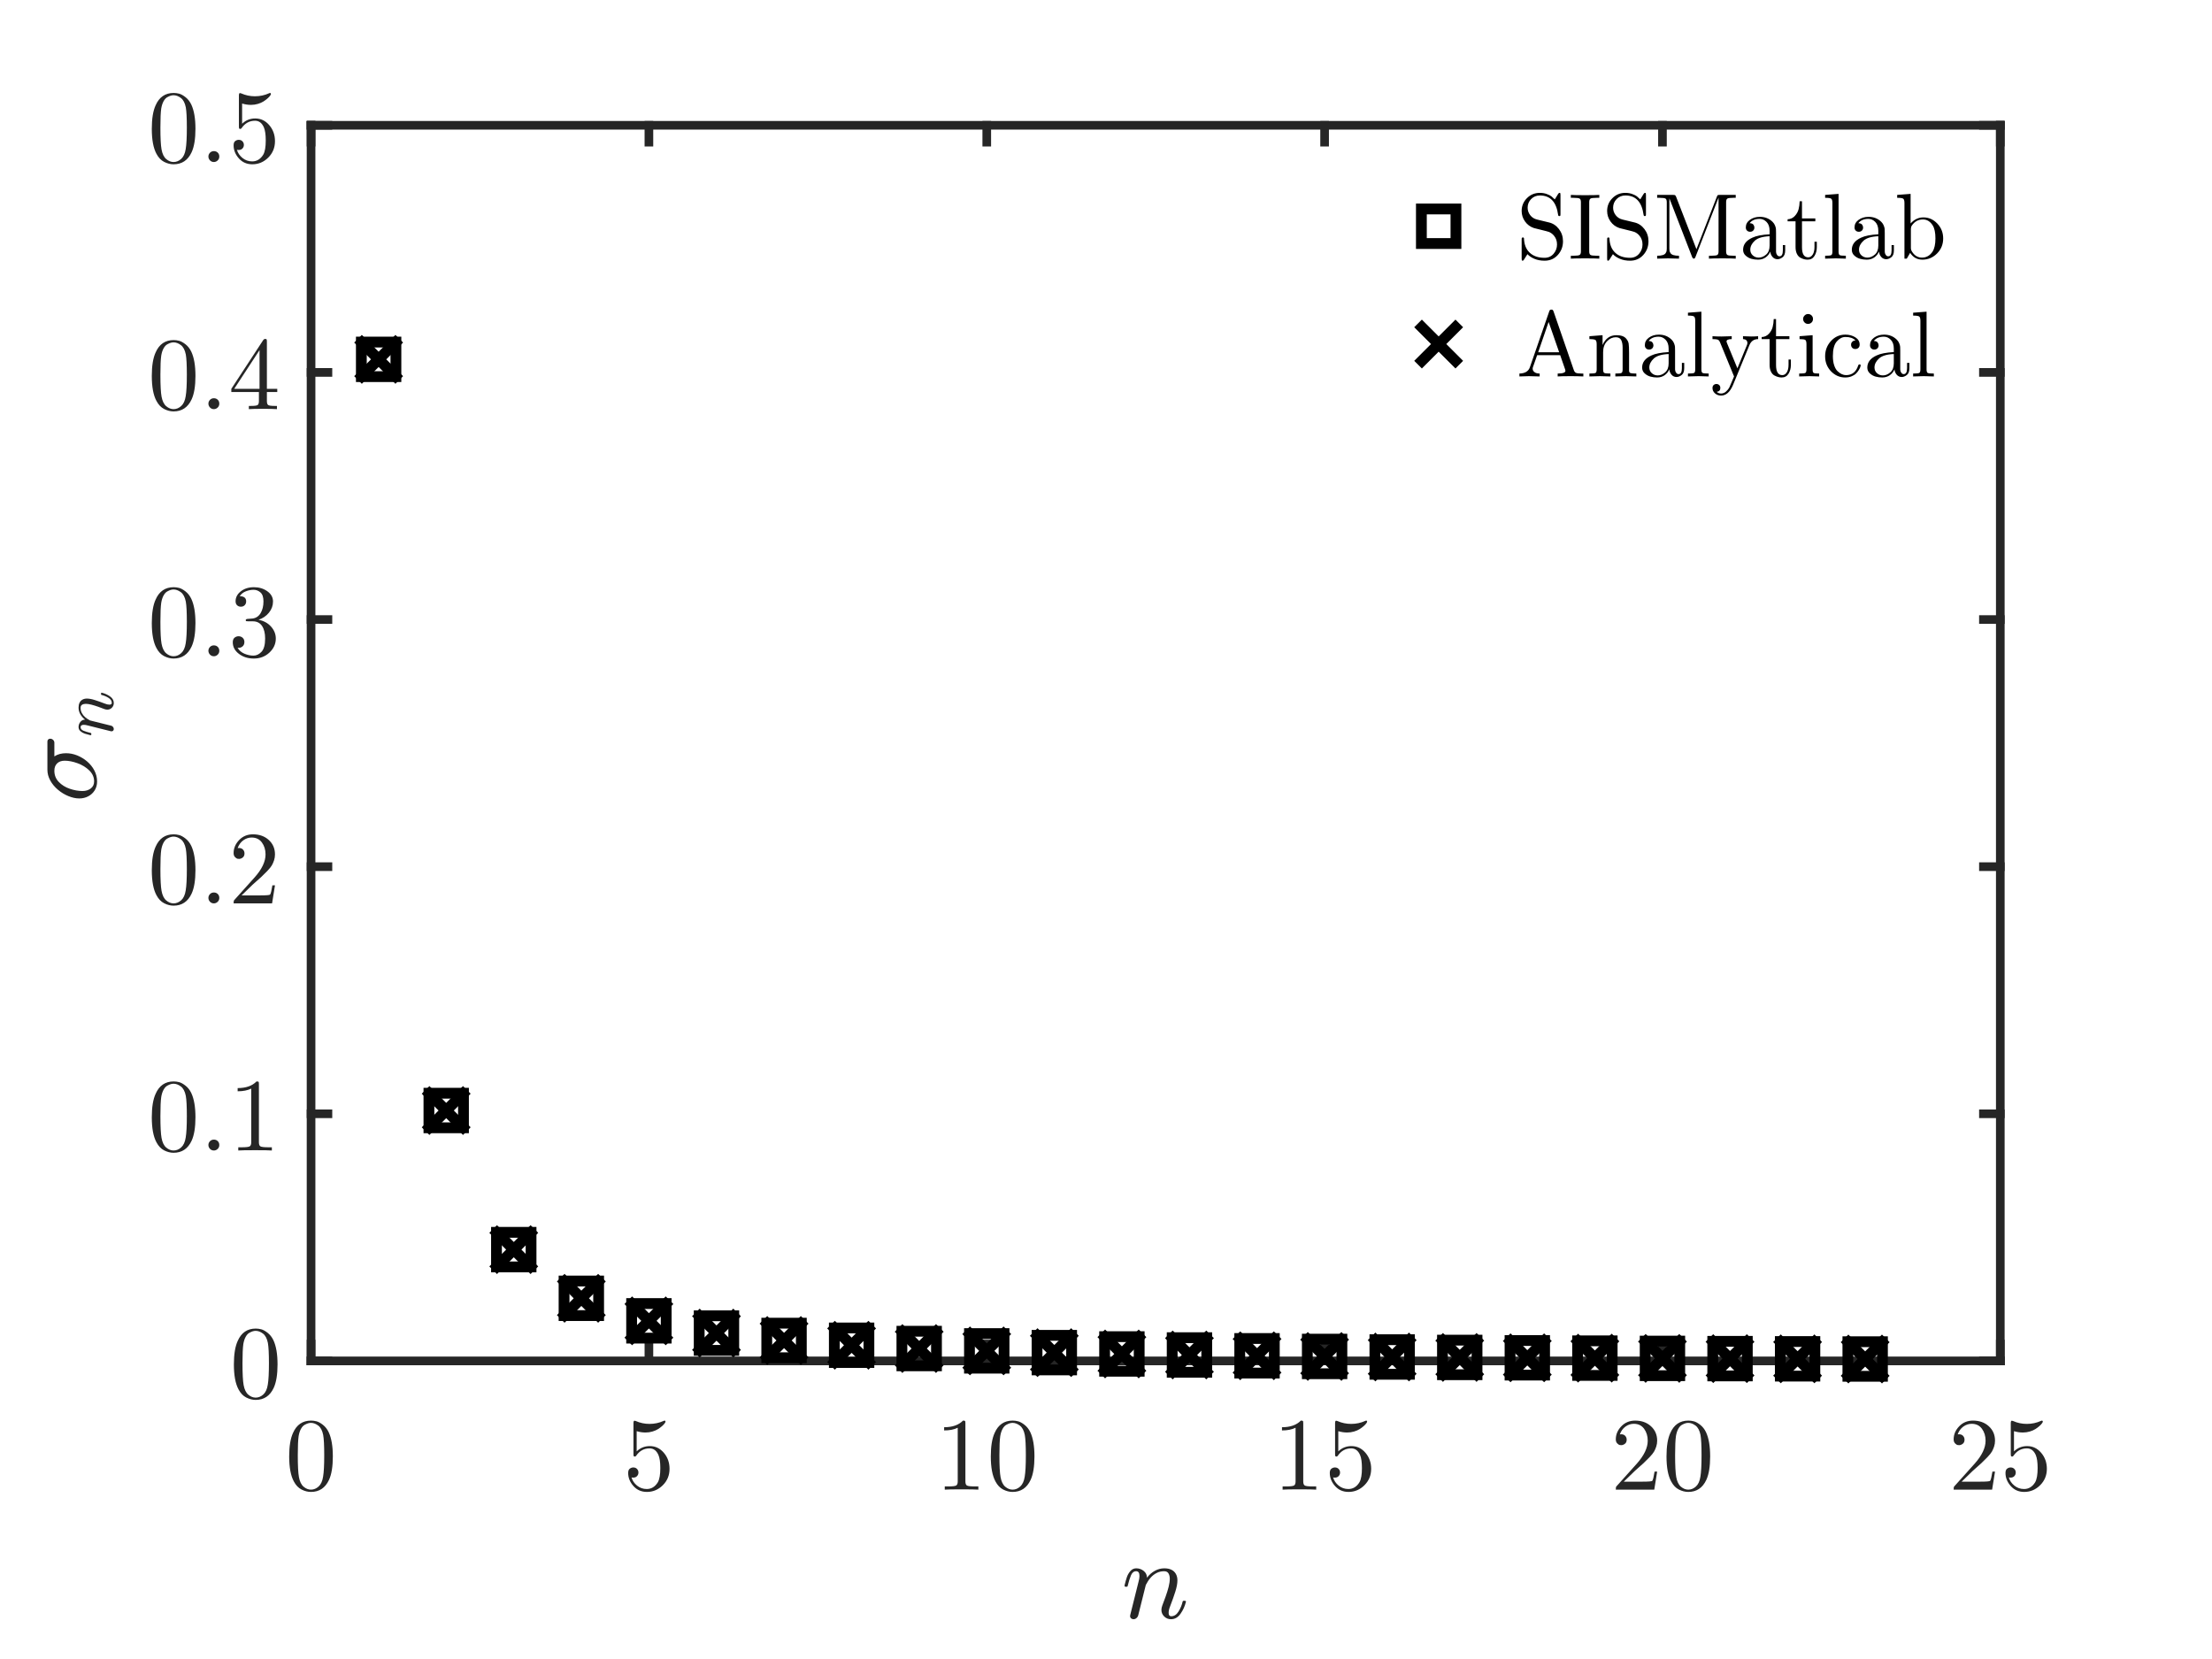 <?xml version="1.0"?>
<!DOCTYPE svg PUBLIC '-//W3C//DTD SVG 1.0//EN'
          'http://www.w3.org/TR/2001/REC-SVG-20010904/DTD/svg10.dtd'>
<svg xmlns:xlink="http://www.w3.org/1999/xlink" style="fill-opacity:1; color-rendering:auto; color-interpolation:auto; text-rendering:auto; stroke:black; stroke-linecap:square; stroke-miterlimit:10; shape-rendering:auto; stroke-opacity:1; fill:black; stroke-dasharray:none; font-weight:normal; stroke-width:1; font-family:'Dialog'; font-style:normal; stroke-linejoin:miter; font-size:12px; stroke-dashoffset:0; image-rendering:auto;" width="512" height="384" xmlns="http://www.w3.org/2000/svg"
><rect width="100%" height="100%" fill="#808080" stroke="none"/><!--Generated by the Batik Graphics2D SVG Generator--><defs id="genericDefs"
  /><g
  ><defs id="defs1"
    ><clipPath clipPathUnits="userSpaceOnUse" id="clipPath1"
      ><path d="M0 0 L512 0 L512 384 L0 384 L0 0 Z"
      /></clipPath
    ></defs
    ><g style="fill:white; stroke:white;"
    ><rect x="0" y="0" width="512" style="clip-path:url(#clipPath1); stroke:none;" height="384"
    /></g
    ><g style="fill:white; text-rendering:optimizeSpeed; color-rendering:optimizeSpeed; image-rendering:optimizeSpeed; shape-rendering:crispEdges; stroke:white; color-interpolation:sRGB;"
    ><rect x="0" width="512" height="384" y="0" style="stroke:none;"
      /><path style="stroke:none;" d="M72 315 L463 315 L463 29 L72 29 Z"
    /></g
    ><g style="fill:rgb(38,38,38); text-rendering:geometricPrecision; image-rendering:optimizeQuality; color-rendering:optimizeQuality; stroke-linejoin:round; stroke:rgb(38,38,38); color-interpolation:linearRGB; stroke-width:2;"
    ><line y2="315" style="fill:none;" x1="72" x2="463" y1="315"
      /><line y2="29" style="fill:none;" x1="72" x2="463" y1="29"
      /><line y2="311.095" style="fill:none;" x1="72" x2="72" y1="315"
      /><line y2="311.095" style="fill:none;" x1="150.2" x2="150.2" y1="315"
      /><line y2="311.095" style="fill:none;" x1="228.4" x2="228.4" y1="315"
      /><line y2="311.095" style="fill:none;" x1="306.6" x2="306.6" y1="315"
      /><line y2="311.095" style="fill:none;" x1="384.8" x2="384.8" y1="315"
      /><line y2="311.095" style="fill:none;" x1="463" x2="463" y1="315"
      /><line y2="32.905" style="fill:none;" x1="72" x2="72" y1="29"
      /><line y2="32.905" style="fill:none;" x1="150.2" x2="150.2" y1="29"
      /><line y2="32.905" style="fill:none;" x1="228.4" x2="228.4" y1="29"
      /><line y2="32.905" style="fill:none;" x1="306.6" x2="306.6" y1="29"
      /><line y2="32.905" style="fill:none;" x1="384.8" x2="384.8" y1="29"
      /><line y2="32.905" style="fill:none;" x1="463" x2="463" y1="29"
    /></g
    ><g transform="translate(72,321.8)" style="font-size:24px; fill:rgb(38,38,38); text-rendering:geometricPrecision; image-rendering:optimizeQuality; color-rendering:optimizeQuality; font-family:'CMU Serif'; stroke:rgb(38,38,38); color-interpolation:linearRGB;"
    ><path style="stroke:none;" d="M-5.064 15.32 Q-5.064 11.792 -4.176 9.872 Q-2.928 7.016 0 7.016 Q0.624 7.016 1.272 7.184 Q1.92 7.352 2.748 8 Q3.576 8.648 4.08 9.704 Q5.04 11.744 5.04 15.32 Q5.04 18.824 4.152 20.744 Q2.856 23.528 -0.024 23.528 Q-1.104 23.528 -2.196 22.976 Q-3.288 22.424 -3.984 21.104 Q-5.064 19.112 -5.064 15.32 ZM-3.072 15.032 Q-3.072 18.656 -2.808 20.096 Q-2.52 21.656 -1.716 22.328 Q-0.912 23 -0.024 23 Q0.936 23 1.74 22.28 Q2.544 21.56 2.784 20 Q3.048 18.464 3.048 15.032 Q3.048 11.696 2.808 10.352 Q2.496 8.792 1.656 8.168 Q0.816 7.544 -0.024 7.544 Q-0.336 7.544 -0.672 7.64 Q-1.008 7.736 -1.488 8 Q-1.968 8.264 -2.34 8.936 Q-2.712 9.608 -2.88 10.616 Q-3.072 11.912 -3.072 15.032 Z"
    /></g
    ><g transform="translate(150.2,321.8)" style="font-size:24px; fill:rgb(38,38,38); text-rendering:geometricPrecision; image-rendering:optimizeQuality; color-rendering:optimizeQuality; font-family:'CMU Serif'; stroke:rgb(38,38,38); color-interpolation:linearRGB;"
    ><path style="stroke:none;" d="M-4.8 19.136 Q-4.8 18.416 -4.416 18.14 Q-4.032 17.864 -3.624 17.864 Q-3.072 17.864 -2.748 18.212 Q-2.424 18.56 -2.424 19.04 Q-2.424 19.52 -2.748 19.868 Q-3.072 20.216 -3.624 20.216 Q-3.888 20.216 -4.032 20.168 Q-3.72 21.272 -2.748 22.064 Q-1.776 22.856 -0.504 22.856 Q1.104 22.856 2.064 21.296 Q2.64 20.288 2.64 18.008 Q2.64 15.992 2.208 14.984 Q1.536 13.448 0.168 13.448 Q-1.776 13.448 -2.928 15.128 Q-3.072 15.344 -3.24 15.344 Q-3.48 15.344 -3.528 15.212 Q-3.576 15.08 -3.576 14.72 L-3.576 7.616 Q-3.576 7.04 -3.336 7.04 Q-3.24 7.04 -3.048 7.112 Q-1.536 7.784 0.144 7.784 Q1.872 7.784 3.408 7.088 Q3.528 7.016 3.6 7.016 Q3.84 7.016 3.84 7.28 Q3.84 7.376 3.648 7.652 Q3.456 7.928 3.048 8.288 Q2.64 8.648 2.112 8.984 Q1.584 9.32 0.816 9.548 Q0.048 9.776 -0.792 9.776 Q-1.8 9.776 -2.832 9.464 L-2.832 14.144 Q-1.584 12.92 0.216 12.92 Q2.136 12.92 3.456 14.468 Q4.776 16.016 4.776 18.176 Q4.776 20.432 3.216 21.98 Q1.656 23.528 -0.456 23.528 Q-2.376 23.528 -3.588 22.16 Q-4.8 20.792 -4.8 19.136 Z"
    /></g
    ><g transform="translate(228.4,321.8)" style="font-size:24px; fill:rgb(38,38,38); text-rendering:geometricPrecision; image-rendering:optimizeQuality; color-rendering:optimizeQuality; font-family:'CMU Serif'; stroke:rgb(38,38,38); color-interpolation:linearRGB;"
    ><path style="stroke:none;" d="M-9.864 9.296 L-9.864 8.552 Q-6.984 8.552 -5.496 7.016 Q-5.088 7.016 -5.016 7.112 Q-4.944 7.208 -4.944 7.64 L-4.944 21.104 Q-4.944 21.824 -4.596 22.04 Q-4.248 22.256 -2.712 22.256 L-1.944 22.256 L-1.944 23 Q-2.784 22.928 -5.832 22.928 Q-8.88 22.928 -9.72 23 L-9.72 22.256 L-8.952 22.256 Q-7.44 22.256 -7.08 22.04 Q-6.72 21.824 -6.72 21.104 L-6.72 8.672 Q-7.968 9.296 -9.864 9.296 ZM0.936 15.32 Q0.936 11.792 1.824 9.872 Q3.072 7.016 6 7.016 Q6.624 7.016 7.272 7.184 Q7.92 7.352 8.748 8 Q9.576 8.648 10.08 9.704 Q11.04 11.744 11.04 15.32 Q11.04 18.824 10.152 20.744 Q8.856 23.528 5.976 23.528 Q4.896 23.528 3.804 22.976 Q2.712 22.424 2.016 21.104 Q0.936 19.112 0.936 15.32 ZM2.928 15.032 Q2.928 18.656 3.192 20.096 Q3.48 21.656 4.284 22.328 Q5.088 23 5.976 23 Q6.936 23 7.74 22.28 Q8.544 21.56 8.784 20 Q9.048 18.464 9.048 15.032 Q9.048 11.696 8.808 10.352 Q8.496 8.792 7.656 8.168 Q6.816 7.544 5.976 7.544 Q5.664 7.544 5.328 7.64 Q4.992 7.736 4.512 8 Q4.032 8.264 3.66 8.936 Q3.288 9.608 3.12 10.616 Q2.928 11.912 2.928 15.032 Z"
    /></g
    ><g transform="translate(306.6,321.8)" style="font-size:24px; fill:rgb(38,38,38); text-rendering:geometricPrecision; image-rendering:optimizeQuality; color-rendering:optimizeQuality; font-family:'CMU Serif'; stroke:rgb(38,38,38); color-interpolation:linearRGB;"
    ><path style="stroke:none;" d="M-9.864 9.296 L-9.864 8.552 Q-6.984 8.552 -5.496 7.016 Q-5.088 7.016 -5.016 7.112 Q-4.944 7.208 -4.944 7.64 L-4.944 21.104 Q-4.944 21.824 -4.596 22.04 Q-4.248 22.256 -2.712 22.256 L-1.944 22.256 L-1.944 23 Q-2.784 22.928 -5.832 22.928 Q-8.88 22.928 -9.72 23 L-9.72 22.256 L-8.952 22.256 Q-7.44 22.256 -7.08 22.04 Q-6.72 21.824 -6.72 21.104 L-6.72 8.672 Q-7.968 9.296 -9.864 9.296 ZM1.2 19.136 Q1.2 18.416 1.584 18.14 Q1.968 17.864 2.376 17.864 Q2.928 17.864 3.252 18.212 Q3.576 18.56 3.576 19.04 Q3.576 19.52 3.252 19.868 Q2.928 20.216 2.376 20.216 Q2.112 20.216 1.968 20.168 Q2.28 21.272 3.252 22.064 Q4.224 22.856 5.496 22.856 Q7.104 22.856 8.064 21.296 Q8.64 20.288 8.64 18.008 Q8.64 15.992 8.208 14.984 Q7.536 13.448 6.168 13.448 Q4.224 13.448 3.072 15.128 Q2.928 15.344 2.76 15.344 Q2.52 15.344 2.472 15.212 Q2.424 15.08 2.424 14.72 L2.424 7.616 Q2.424 7.04 2.664 7.04 Q2.76 7.04 2.952 7.112 Q4.464 7.784 6.144 7.784 Q7.872 7.784 9.408 7.088 Q9.528 7.016 9.6 7.016 Q9.84 7.016 9.84 7.28 Q9.84 7.376 9.648 7.652 Q9.456 7.928 9.048 8.288 Q8.64 8.648 8.112 8.984 Q7.584 9.32 6.816 9.548 Q6.048 9.776 5.208 9.776 Q4.2 9.776 3.168 9.464 L3.168 14.144 Q4.416 12.92 6.216 12.92 Q8.136 12.92 9.456 14.468 Q10.776 16.016 10.776 18.176 Q10.776 20.432 9.216 21.98 Q7.656 23.528 5.544 23.528 Q3.624 23.528 2.412 22.16 Q1.2 20.792 1.2 19.136 Z"
    /></g
    ><g transform="translate(384.8,321.8)" style="font-size:24px; fill:rgb(38,38,38); text-rendering:geometricPrecision; image-rendering:optimizeQuality; color-rendering:optimizeQuality; font-family:'CMU Serif'; stroke:rgb(38,38,38); color-interpolation:linearRGB;"
    ><path style="stroke:none;" d="M-10.8 23 Q-10.8 22.568 -10.764 22.436 Q-10.728 22.304 -10.536 22.112 L-5.928 16.976 Q-3.408 14.144 -3.408 11.672 Q-3.408 10.064 -4.248 8.912 Q-5.088 7.76 -6.624 7.76 Q-7.68 7.76 -8.568 8.408 Q-9.456 9.056 -9.864 10.208 Q-9.792 10.184 -9.552 10.184 Q-8.952 10.184 -8.616 10.556 Q-8.28 10.928 -8.28 11.432 Q-8.28 12.08 -8.7 12.392 Q-9.12 12.704 -9.528 12.704 Q-9.696 12.704 -9.912 12.668 Q-10.128 12.632 -10.464 12.296 Q-10.8 11.96 -10.8 11.36 Q-10.8 9.68 -9.528 8.348 Q-8.256 7.016 -6.312 7.016 Q-4.104 7.016 -2.664 8.324 Q-1.224 9.632 -1.224 11.672 Q-1.224 12.392 -1.44 13.04 Q-1.656 13.688 -1.944 14.192 Q-2.232 14.696 -3 15.5 Q-3.768 16.304 -4.392 16.88 Q-5.016 17.456 -6.408 18.68 L-8.952 21.152 L-4.632 21.152 Q-2.52 21.152 -2.352 20.96 Q-2.112 20.624 -1.824 18.824 L-1.224 18.824 L-1.896 23 ZM0.936 15.32 Q0.936 11.792 1.824 9.872 Q3.072 7.016 6 7.016 Q6.624 7.016 7.272 7.184 Q7.92 7.352 8.748 8 Q9.576 8.648 10.08 9.704 Q11.04 11.744 11.04 15.32 Q11.04 18.824 10.152 20.744 Q8.856 23.528 5.976 23.528 Q4.896 23.528 3.804 22.976 Q2.712 22.424 2.016 21.104 Q0.936 19.112 0.936 15.32 ZM2.928 15.032 Q2.928 18.656 3.192 20.096 Q3.48 21.656 4.284 22.328 Q5.088 23 5.976 23 Q6.936 23 7.74 22.28 Q8.544 21.56 8.784 20 Q9.048 18.464 9.048 15.032 Q9.048 11.696 8.808 10.352 Q8.496 8.792 7.656 8.168 Q6.816 7.544 5.976 7.544 Q5.664 7.544 5.328 7.64 Q4.992 7.736 4.512 8 Q4.032 8.264 3.66 8.936 Q3.288 9.608 3.12 10.616 Q2.928 11.912 2.928 15.032 Z"
    /></g
    ><g transform="translate(463,321.8)" style="font-size:24px; fill:rgb(38,38,38); text-rendering:geometricPrecision; image-rendering:optimizeQuality; color-rendering:optimizeQuality; font-family:'CMU Serif'; stroke:rgb(38,38,38); color-interpolation:linearRGB;"
    ><path style="stroke:none;" d="M-10.8 23 Q-10.8 22.568 -10.764 22.436 Q-10.728 22.304 -10.536 22.112 L-5.928 16.976 Q-3.408 14.144 -3.408 11.672 Q-3.408 10.064 -4.248 8.912 Q-5.088 7.76 -6.624 7.76 Q-7.68 7.76 -8.568 8.408 Q-9.456 9.056 -9.864 10.208 Q-9.792 10.184 -9.552 10.184 Q-8.952 10.184 -8.616 10.556 Q-8.28 10.928 -8.28 11.432 Q-8.28 12.08 -8.7 12.392 Q-9.12 12.704 -9.528 12.704 Q-9.696 12.704 -9.912 12.668 Q-10.128 12.632 -10.464 12.296 Q-10.8 11.96 -10.8 11.36 Q-10.8 9.68 -9.528 8.348 Q-8.256 7.016 -6.312 7.016 Q-4.104 7.016 -2.664 8.324 Q-1.224 9.632 -1.224 11.672 Q-1.224 12.392 -1.44 13.04 Q-1.656 13.688 -1.944 14.192 Q-2.232 14.696 -3 15.5 Q-3.768 16.304 -4.392 16.88 Q-5.016 17.456 -6.408 18.68 L-8.952 21.152 L-4.632 21.152 Q-2.52 21.152 -2.352 20.96 Q-2.112 20.624 -1.824 18.824 L-1.224 18.824 L-1.896 23 ZM1.2 19.136 Q1.2 18.416 1.584 18.14 Q1.968 17.864 2.376 17.864 Q2.928 17.864 3.252 18.212 Q3.576 18.56 3.576 19.04 Q3.576 19.52 3.252 19.868 Q2.928 20.216 2.376 20.216 Q2.112 20.216 1.968 20.168 Q2.28 21.272 3.252 22.064 Q4.224 22.856 5.496 22.856 Q7.104 22.856 8.064 21.296 Q8.64 20.288 8.64 18.008 Q8.64 15.992 8.208 14.984 Q7.536 13.448 6.168 13.448 Q4.224 13.448 3.072 15.128 Q2.928 15.344 2.76 15.344 Q2.52 15.344 2.472 15.212 Q2.424 15.08 2.424 14.72 L2.424 7.616 Q2.424 7.04 2.664 7.04 Q2.76 7.04 2.952 7.112 Q4.464 7.784 6.144 7.784 Q7.872 7.784 9.408 7.088 Q9.528 7.016 9.6 7.016 Q9.84 7.016 9.84 7.28 Q9.84 7.376 9.648 7.652 Q9.456 7.928 9.048 8.288 Q8.64 8.648 8.112 8.984 Q7.584 9.32 6.816 9.548 Q6.048 9.776 5.208 9.776 Q4.2 9.776 3.168 9.464 L3.168 14.144 Q4.416 12.92 6.216 12.92 Q8.136 12.92 9.456 14.468 Q10.776 16.016 10.776 18.176 Q10.776 20.432 9.216 21.98 Q7.656 23.528 5.544 23.528 Q3.624 23.528 2.412 22.16 Q1.2 20.792 1.2 19.136 Z"
    /></g
    ><g transform="translate(267.5,352.32)" style="font-size:26.4px; fill:rgb(38,38,38); text-rendering:geometricPrecision; image-rendering:optimizeQuality; color-rendering:optimizeQuality; font-family:'mwa_cmmi10'; stroke:rgb(38,38,38); color-interpolation:linearRGB;"
    ><path style="stroke:none;" d="M-5.923 21.738 Q-5.923 21.582 -5.892 21.504 L-3.954 13.738 Q-3.751 13.02 -3.751 12.473 Q-3.751 11.363 -4.517 11.363 Q-5.329 11.363 -5.728 12.332 Q-6.126 13.301 -6.486 14.785 Q-6.486 14.863 -6.564 14.91 Q-6.642 14.957 -6.704 14.957 L-7.001 14.957 Q-7.095 14.957 -7.157 14.856 Q-7.22 14.754 -7.22 14.691 Q-6.939 13.551 -6.681 12.77 Q-6.423 11.988 -5.868 11.34 Q-5.314 10.691 -4.501 10.691 Q-3.517 10.691 -2.767 11.301 Q-2.017 11.91 -2.017 12.863 Q-1.251 11.848 -0.204 11.27 Q0.843 10.691 1.999 10.691 Q2.936 10.691 3.608 11.004 Q4.28 11.316 4.655 11.957 Q5.03 12.598 5.03 13.488 Q5.03 14.551 4.553 16.067 Q4.077 17.582 3.358 19.442 Q2.999 20.301 2.999 21.004 Q2.999 21.785 3.592 21.785 Q4.608 21.785 5.288 20.692 Q5.968 19.598 6.249 18.348 Q6.296 18.207 6.468 18.207 L6.764 18.207 Q6.874 18.207 6.944 18.27 Q7.014 18.332 7.014 18.426 Q7.014 18.457 6.983 18.504 Q6.624 19.973 5.741 21.223 Q4.858 22.473 3.546 22.473 Q2.624 22.473 1.975 21.84 Q1.327 21.207 1.327 20.317 Q1.327 19.832 1.53 19.301 Q1.858 18.442 2.288 17.262 Q2.717 16.082 2.991 15.004 Q3.264 13.926 3.264 13.098 Q3.264 12.379 2.967 11.871 Q2.671 11.363 1.952 11.363 Q0.999 11.363 0.202 11.777 Q-0.595 12.191 -1.196 12.887 Q-1.798 13.582 -2.283 14.535 L-4.048 21.598 Q-4.142 21.957 -4.454 22.215 Q-4.767 22.473 -5.142 22.473 Q-5.454 22.473 -5.689 22.27 Q-5.923 22.067 -5.923 21.738 Z"
    /></g
    ><g style="fill:rgb(38,38,38); text-rendering:geometricPrecision; image-rendering:optimizeQuality; color-rendering:optimizeQuality; stroke-linejoin:round; stroke:rgb(38,38,38); color-interpolation:linearRGB; stroke-width:2;"
    ><line y2="29" style="fill:none;" x1="72" x2="72" y1="315"
      /><line y2="29" style="fill:none;" x1="463" x2="463" y1="315"
      /><line y2="315" style="fill:none;" x1="72" x2="75.905" y1="315"
      /><line y2="257.8" style="fill:none;" x1="72" x2="75.905" y1="257.8"
      /><line y2="200.6" style="fill:none;" x1="72" x2="75.905" y1="200.6"
      /><line y2="143.4" style="fill:none;" x1="72" x2="75.905" y1="143.4"
      /><line y2="86.2" style="fill:none;" x1="72" x2="75.905" y1="86.2"
      /><line y2="29" style="fill:none;" x1="72" x2="75.905" y1="29"
      /><line y2="315" style="fill:none;" x1="463" x2="459.095" y1="315"
      /><line y2="257.8" style="fill:none;" x1="463" x2="459.095" y1="257.8"
      /><line y2="200.6" style="fill:none;" x1="463" x2="459.095" y1="200.6"
      /><line y2="143.4" style="fill:none;" x1="463" x2="459.095" y1="143.4"
      /><line y2="86.2" style="fill:none;" x1="463" x2="459.095" y1="86.2"
      /><line y2="29" style="fill:none;" x1="463" x2="459.095" y1="29"
    /></g
    ><g transform="translate(65.2,315)" style="font-size:24px; fill:rgb(38,38,38); text-rendering:geometricPrecision; image-rendering:optimizeQuality; color-rendering:optimizeQuality; font-family:'CMU Serif'; stroke:rgb(38,38,38); color-interpolation:linearRGB;"
    ><path style="stroke:none;" d="M-11.064 0.82 Q-11.064 -2.708 -10.176 -4.628 Q-8.928 -7.484 -6 -7.484 Q-5.376 -7.484 -4.728 -7.316 Q-4.08 -7.148 -3.252 -6.5 Q-2.424 -5.852 -1.92 -4.796 Q-0.96 -2.756 -0.96 0.82 Q-0.96 4.324 -1.848 6.244 Q-3.144 9.028 -6.024 9.028 Q-7.104 9.028 -8.196 8.476 Q-9.288 7.924 -9.984 6.604 Q-11.064 4.612 -11.064 0.82 ZM-9.072 0.532 Q-9.072 4.156 -8.808 5.596 Q-8.52 7.156 -7.716 7.828 Q-6.912 8.5 -6.024 8.5 Q-5.064 8.5 -4.26 7.78 Q-3.456 7.06 -3.216 5.5 Q-2.952 3.964 -2.952 0.532 Q-2.952 -2.804 -3.192 -4.148 Q-3.504 -5.708 -4.344 -6.332 Q-5.184 -6.956 -6.024 -6.956 Q-6.336 -6.956 -6.672 -6.86 Q-7.008 -6.764 -7.488 -6.5 Q-7.968 -6.236 -8.34 -5.564 Q-8.712 -4.892 -8.88 -3.884 Q-9.072 -2.588 -9.072 0.532 Z"
    /></g
    ><g transform="translate(65.2,257.8)" style="font-size:24px; fill:rgb(38,38,38); text-rendering:geometricPrecision; image-rendering:optimizeQuality; color-rendering:optimizeQuality; font-family:'CMU Serif'; stroke:rgb(38,38,38); color-interpolation:linearRGB;"
    ><path style="stroke:none;" d="M-30.064 0.82 Q-30.064 -2.708 -29.176 -4.628 Q-27.928 -7.484 -25 -7.484 Q-24.376 -7.484 -23.728 -7.316 Q-23.08 -7.148 -22.252 -6.5 Q-21.424 -5.852 -20.92 -4.796 Q-19.96 -2.756 -19.96 0.82 Q-19.96 4.324 -20.848 6.244 Q-22.144 9.028 -25.024 9.028 Q-26.104 9.028 -27.196 8.476 Q-28.288 7.924 -28.984 6.604 Q-30.064 4.612 -30.064 0.82 ZM-28.072 0.532 Q-28.072 4.156 -27.808 5.596 Q-27.52 7.156 -26.716 7.828 Q-25.912 8.5 -25.024 8.5 Q-24.064 8.5 -23.26 7.78 Q-22.456 7.06 -22.216 5.5 Q-21.952 3.964 -21.952 0.532 Q-21.952 -2.804 -22.192 -4.148 Q-22.504 -5.708 -23.344 -6.332 Q-24.184 -6.956 -25.024 -6.956 Q-25.336 -6.956 -25.672 -6.86 Q-26.008 -6.764 -26.488 -6.5 Q-26.968 -6.236 -27.34 -5.564 Q-27.712 -4.892 -27.88 -3.884 Q-28.072 -2.588 -28.072 0.532 ZM-16.6 8.116 Q-16.96 7.732 -16.96 7.228 Q-16.96 6.724 -16.6 6.352 Q-16.24 5.98 -15.688 5.98 Q-15.16 5.98 -14.8 6.328 Q-14.44 6.676 -14.44 7.228 Q-14.44 7.78 -14.824 8.14 Q-15.208 8.5 -15.688 8.5 Q-16.24 8.5 -16.6 8.116 ZM-10.192 -5.204 L-10.192 -5.948 Q-7.312 -5.948 -5.824 -7.484 Q-5.416 -7.484 -5.344 -7.388 Q-5.272 -7.292 -5.272 -6.86 L-5.272 6.604 Q-5.272 7.324 -4.924 7.54 Q-4.576 7.756 -3.04 7.756 L-2.272 7.756 L-2.272 8.5 Q-3.112 8.428 -6.16 8.428 Q-9.208 8.428 -10.048 8.5 L-10.048 7.756 L-9.28 7.756 Q-7.768 7.756 -7.408 7.54 Q-7.048 7.324 -7.048 6.604 L-7.048 -5.828 Q-8.296 -5.204 -10.192 -5.204 Z"
    /></g
    ><g transform="translate(65.2,200.6)" style="font-size:24px; fill:rgb(38,38,38); text-rendering:geometricPrecision; image-rendering:optimizeQuality; color-rendering:optimizeQuality; font-family:'CMU Serif'; stroke:rgb(38,38,38); color-interpolation:linearRGB;"
    ><path style="stroke:none;" d="M-30.064 0.82 Q-30.064 -2.708 -29.176 -4.628 Q-27.928 -7.484 -25 -7.484 Q-24.376 -7.484 -23.728 -7.316 Q-23.08 -7.148 -22.252 -6.5 Q-21.424 -5.852 -20.92 -4.796 Q-19.96 -2.756 -19.96 0.82 Q-19.96 4.324 -20.848 6.244 Q-22.144 9.028 -25.024 9.028 Q-26.104 9.028 -27.196 8.476 Q-28.288 7.924 -28.984 6.604 Q-30.064 4.612 -30.064 0.82 ZM-28.072 0.532 Q-28.072 4.156 -27.808 5.596 Q-27.52 7.156 -26.716 7.828 Q-25.912 8.5 -25.024 8.5 Q-24.064 8.5 -23.26 7.78 Q-22.456 7.06 -22.216 5.5 Q-21.952 3.964 -21.952 0.532 Q-21.952 -2.804 -22.192 -4.148 Q-22.504 -5.708 -23.344 -6.332 Q-24.184 -6.956 -25.024 -6.956 Q-25.336 -6.956 -25.672 -6.86 Q-26.008 -6.764 -26.488 -6.5 Q-26.968 -6.236 -27.34 -5.564 Q-27.712 -4.892 -27.88 -3.884 Q-28.072 -2.588 -28.072 0.532 ZM-16.6 8.116 Q-16.96 7.732 -16.96 7.228 Q-16.96 6.724 -16.6 6.352 Q-16.24 5.98 -15.688 5.98 Q-15.16 5.98 -14.8 6.328 Q-14.44 6.676 -14.44 7.228 Q-14.44 7.78 -14.824 8.14 Q-15.208 8.5 -15.688 8.5 Q-16.24 8.5 -16.6 8.116 ZM-11.128 8.5 Q-11.128 8.068 -11.092 7.936 Q-11.056 7.804 -10.864 7.612 L-6.256 2.476 Q-3.736 -0.356 -3.736 -2.828 Q-3.736 -4.436 -4.576 -5.588 Q-5.416 -6.74 -6.952 -6.74 Q-8.008 -6.74 -8.896 -6.092 Q-9.784 -5.444 -10.192 -4.292 Q-10.12 -4.316 -9.88 -4.316 Q-9.28 -4.316 -8.944 -3.944 Q-8.608 -3.572 -8.608 -3.068 Q-8.608 -2.42 -9.028 -2.108 Q-9.448 -1.796 -9.856 -1.796 Q-10.024 -1.796 -10.24 -1.832 Q-10.456 -1.868 -10.792 -2.204 Q-11.128 -2.54 -11.128 -3.14 Q-11.128 -4.82 -9.856 -6.152 Q-8.584 -7.484 -6.64 -7.484 Q-4.432 -7.484 -2.992 -6.176 Q-1.552 -4.868 -1.552 -2.828 Q-1.552 -2.108 -1.768 -1.46 Q-1.984 -0.812 -2.272 -0.308 Q-2.56 0.196 -3.328 1 Q-4.096 1.804 -4.72 2.38 Q-5.344 2.956 -6.736 4.18 L-9.28 6.652 L-4.96 6.652 Q-2.848 6.652 -2.68 6.46 Q-2.44 6.124 -2.152 4.324 L-1.552 4.324 L-2.224 8.5 Z"
    /></g
    ><g transform="translate(65.2,143.4)" style="font-size:24px; fill:rgb(38,38,38); text-rendering:geometricPrecision; image-rendering:optimizeQuality; color-rendering:optimizeQuality; font-family:'CMU Serif'; stroke:rgb(38,38,38); color-interpolation:linearRGB;"
    ><path style="stroke:none;" d="M-30.064 0.82 Q-30.064 -2.708 -29.176 -4.628 Q-27.928 -7.484 -25 -7.484 Q-24.376 -7.484 -23.728 -7.316 Q-23.08 -7.148 -22.252 -6.5 Q-21.424 -5.852 -20.92 -4.796 Q-19.96 -2.756 -19.96 0.82 Q-19.96 4.324 -20.848 6.244 Q-22.144 9.028 -25.024 9.028 Q-26.104 9.028 -27.196 8.476 Q-28.288 7.924 -28.984 6.604 Q-30.064 4.612 -30.064 0.82 ZM-28.072 0.532 Q-28.072 4.156 -27.808 5.596 Q-27.52 7.156 -26.716 7.828 Q-25.912 8.5 -25.024 8.5 Q-24.064 8.5 -23.26 7.78 Q-22.456 7.06 -22.216 5.5 Q-21.952 3.964 -21.952 0.532 Q-21.952 -2.804 -22.192 -4.148 Q-22.504 -5.708 -23.344 -6.332 Q-24.184 -6.956 -25.024 -6.956 Q-25.336 -6.956 -25.672 -6.86 Q-26.008 -6.764 -26.488 -6.5 Q-26.968 -6.236 -27.34 -5.564 Q-27.712 -4.892 -27.88 -3.884 Q-28.072 -2.588 -28.072 0.532 ZM-16.6 8.116 Q-16.96 7.732 -16.96 7.228 Q-16.96 6.724 -16.6 6.352 Q-16.24 5.98 -15.688 5.98 Q-15.16 5.98 -14.8 6.328 Q-14.44 6.676 -14.44 7.228 Q-14.44 7.78 -14.824 8.14 Q-15.208 8.5 -15.688 8.5 Q-16.24 8.5 -16.6 8.116 ZM-11.32 5.26 Q-11.32 4.54 -10.912 4.204 Q-10.504 3.868 -9.976 3.868 Q-9.424 3.868 -9.028 4.228 Q-8.632 4.588 -8.632 5.212 Q-8.632 5.884 -9.1 6.256 Q-9.568 6.628 -10.216 6.532 Q-9.64 7.492 -8.584 7.924 Q-7.528 8.356 -6.544 8.356 Q-5.512 8.356 -4.672 7.468 Q-3.832 6.58 -3.832 4.396 Q-3.832 2.548 -4.552 1.48 Q-5.272 0.412 -6.688 0.412 L-7.744 0.412 Q-8.104 0.412 -8.212 0.376 Q-8.32 0.34 -8.32 0.148 Q-8.32 -0.092 -7.96 -0.14 Q-7.6 -0.14 -7.024 -0.212 Q-5.632 -0.26 -4.888 -1.46 Q-4.216 -2.588 -4.216 -4.196 Q-4.216 -5.66 -4.912 -6.272 Q-5.608 -6.884 -6.52 -6.884 Q-7.36 -6.884 -8.284 -6.536 Q-9.208 -6.188 -9.712 -5.396 Q-8.224 -5.396 -8.224 -4.196 Q-8.224 -3.668 -8.56 -3.32 Q-8.896 -2.972 -9.448 -2.972 Q-9.976 -2.972 -10.324 -3.308 Q-10.672 -3.644 -10.672 -4.22 Q-10.672 -5.588 -9.448 -6.536 Q-8.224 -7.484 -6.424 -7.484 Q-4.648 -7.484 -3.328 -6.548 Q-2.008 -5.612 -2.008 -4.172 Q-2.008 -2.756 -2.944 -1.592 Q-3.88 -0.428 -5.368 0.052 Q-3.544 0.412 -2.452 1.648 Q-1.36 2.884 -1.36 4.396 Q-1.36 6.268 -2.836 7.648 Q-4.312 9.028 -6.472 9.028 Q-8.464 9.028 -9.892 7.948 Q-11.32 6.868 -11.32 5.26 Z"
    /></g
    ><g transform="translate(65.2,86.2)" style="font-size:24px; fill:rgb(38,38,38); text-rendering:geometricPrecision; image-rendering:optimizeQuality; color-rendering:optimizeQuality; font-family:'CMU Serif'; stroke:rgb(38,38,38); color-interpolation:linearRGB;"
    ><path style="stroke:none;" d="M-30.064 0.82 Q-30.064 -2.708 -29.176 -4.628 Q-27.928 -7.484 -25 -7.484 Q-24.376 -7.484 -23.728 -7.316 Q-23.08 -7.148 -22.252 -6.5 Q-21.424 -5.852 -20.92 -4.796 Q-19.96 -2.756 -19.96 0.82 Q-19.96 4.324 -20.848 6.244 Q-22.144 9.028 -25.024 9.028 Q-26.104 9.028 -27.196 8.476 Q-28.288 7.924 -28.984 6.604 Q-30.064 4.612 -30.064 0.82 ZM-28.072 0.532 Q-28.072 4.156 -27.808 5.596 Q-27.52 7.156 -26.716 7.828 Q-25.912 8.5 -25.024 8.5 Q-24.064 8.5 -23.26 7.78 Q-22.456 7.06 -22.216 5.5 Q-21.952 3.964 -21.952 0.532 Q-21.952 -2.804 -22.192 -4.148 Q-22.504 -5.708 -23.344 -6.332 Q-24.184 -6.956 -25.024 -6.956 Q-25.336 -6.956 -25.672 -6.86 Q-26.008 -6.764 -26.488 -6.5 Q-26.968 -6.236 -27.34 -5.564 Q-27.712 -4.892 -27.88 -3.884 Q-28.072 -2.588 -28.072 0.532 ZM-16.6 8.116 Q-16.96 7.732 -16.96 7.228 Q-16.96 6.724 -16.6 6.352 Q-16.24 5.98 -15.688 5.98 Q-15.16 5.98 -14.8 6.328 Q-14.44 6.676 -14.44 7.228 Q-14.44 7.78 -14.824 8.14 Q-15.208 8.5 -15.688 8.5 Q-16.24 8.5 -16.6 8.116 ZM-11.656 4.54 L-11.656 3.796 L-4.288 -7.46 Q-4.096 -7.748 -3.808 -7.748 Q-3.544 -7.748 -3.484 -7.64 Q-3.424 -7.532 -3.424 -7.124 L-3.424 3.796 L-1.024 3.796 L-1.024 4.54 L-3.424 4.54 L-3.424 6.628 Q-3.424 7.324 -3.136 7.54 Q-2.848 7.756 -1.6 7.756 L-1.096 7.756 L-1.096 8.5 Q-2.08 8.428 -4.36 8.428 Q-6.616 8.428 -7.6 8.5 L-7.6 7.756 L-7.096 7.756 Q-5.848 7.756 -5.56 7.54 Q-5.272 7.324 -5.272 6.628 L-5.272 4.54 ZM-10.984 3.796 L-5.128 3.796 L-5.128 -5.156 Z"
    /></g
    ><g transform="translate(65.2,29)" style="font-size:24px; fill:rgb(38,38,38); text-rendering:geometricPrecision; image-rendering:optimizeQuality; color-rendering:optimizeQuality; font-family:'CMU Serif'; stroke:rgb(38,38,38); color-interpolation:linearRGB;"
    ><path style="stroke:none;" d="M-30.064 0.82 Q-30.064 -2.708 -29.176 -4.628 Q-27.928 -7.484 -25 -7.484 Q-24.376 -7.484 -23.728 -7.316 Q-23.08 -7.148 -22.252 -6.5 Q-21.424 -5.852 -20.92 -4.796 Q-19.96 -2.756 -19.96 0.82 Q-19.96 4.324 -20.848 6.244 Q-22.144 9.028 -25.024 9.028 Q-26.104 9.028 -27.196 8.476 Q-28.288 7.924 -28.984 6.604 Q-30.064 4.612 -30.064 0.82 ZM-28.072 0.532 Q-28.072 4.156 -27.808 5.596 Q-27.52 7.156 -26.716 7.828 Q-25.912 8.5 -25.024 8.5 Q-24.064 8.5 -23.26 7.78 Q-22.456 7.06 -22.216 5.5 Q-21.952 3.964 -21.952 0.532 Q-21.952 -2.804 -22.192 -4.148 Q-22.504 -5.708 -23.344 -6.332 Q-24.184 -6.956 -25.024 -6.956 Q-25.336 -6.956 -25.672 -6.86 Q-26.008 -6.764 -26.488 -6.5 Q-26.968 -6.236 -27.34 -5.564 Q-27.712 -4.892 -27.88 -3.884 Q-28.072 -2.588 -28.072 0.532 ZM-16.6 8.116 Q-16.96 7.732 -16.96 7.228 Q-16.96 6.724 -16.6 6.352 Q-16.24 5.98 -15.688 5.98 Q-15.16 5.98 -14.8 6.328 Q-14.44 6.676 -14.44 7.228 Q-14.44 7.78 -14.824 8.14 Q-15.208 8.5 -15.688 8.5 Q-16.24 8.5 -16.6 8.116 ZM-11.128 4.636 Q-11.128 3.916 -10.744 3.64 Q-10.36 3.364 -9.952 3.364 Q-9.4 3.364 -9.076 3.712 Q-8.752 4.06 -8.752 4.54 Q-8.752 5.02 -9.076 5.368 Q-9.4 5.716 -9.952 5.716 Q-10.216 5.716 -10.36 5.668 Q-10.048 6.772 -9.076 7.564 Q-8.104 8.356 -6.832 8.356 Q-5.224 8.356 -4.264 6.796 Q-3.688 5.788 -3.688 3.508 Q-3.688 1.492 -4.12 0.484 Q-4.792 -1.052 -6.16 -1.052 Q-8.104 -1.052 -9.256 0.628 Q-9.4 0.844 -9.568 0.844 Q-9.808 0.844 -9.856 0.712 Q-9.904 0.58 -9.904 0.22 L-9.904 -6.884 Q-9.904 -7.46 -9.664 -7.46 Q-9.568 -7.46 -9.376 -7.388 Q-7.864 -6.716 -6.184 -6.716 Q-4.456 -6.716 -2.92 -7.412 Q-2.8 -7.484 -2.728 -7.484 Q-2.488 -7.484 -2.488 -7.22 Q-2.488 -7.124 -2.68 -6.848 Q-2.872 -6.572 -3.28 -6.212 Q-3.688 -5.852 -4.216 -5.516 Q-4.744 -5.18 -5.512 -4.952 Q-6.28 -4.724 -7.12 -4.724 Q-8.128 -4.724 -9.16 -5.036 L-9.16 -0.356 Q-7.912 -1.58 -6.112 -1.58 Q-4.192 -1.58 -2.872 -0.032 Q-1.552 1.516 -1.552 3.676 Q-1.552 5.932 -3.112 7.48 Q-4.672 9.028 -6.784 9.028 Q-8.704 9.028 -9.916 7.66 Q-11.128 6.292 -11.128 4.636 Z"
    /></g
    ><g transform="translate(31.68,172) rotate(-90)" style="font-size:26.4px; fill:rgb(38,38,38); text-rendering:geometricPrecision; image-rendering:optimizeQuality; color-rendering:optimizeQuality; font-family:'mwb_cmmi10'; stroke:rgb(38,38,38); color-interpolation:linearRGB;"
    ><path style="stroke:none;" d="M-8.889 -9.207 Q-10.046 -9.207 -10.936 -9.762 Q-11.827 -10.317 -12.319 -11.254 Q-12.811 -12.192 -12.811 -13.332 Q-12.811 -14.535 -12.264 -15.864 Q-11.718 -17.192 -10.772 -18.301 Q-9.827 -19.41 -8.632 -20.059 Q-7.436 -20.707 -6.186 -20.707 L0.376 -20.707 Q0.642 -20.707 0.829 -20.535 Q1.017 -20.363 1.017 -20.051 Q1.017 -19.676 0.743 -19.387 Q0.47 -19.098 0.095 -19.098 L-3.077 -19.098 Q-2.343 -17.988 -2.343 -16.395 Q-2.343 -15.098 -2.85 -13.824 Q-3.358 -12.551 -4.257 -11.504 Q-5.155 -10.457 -6.35 -9.832 Q-7.546 -9.207 -8.889 -9.207 ZM-8.858 -9.895 Q-7.436 -9.895 -6.343 -11.004 Q-5.249 -12.114 -4.663 -13.723 Q-4.077 -15.332 -4.077 -16.707 Q-4.077 -17.817 -4.694 -18.457 Q-5.311 -19.098 -6.405 -19.098 Q-7.921 -19.098 -8.983 -18.082 Q-10.046 -17.067 -10.569 -15.535 Q-11.093 -14.004 -11.093 -12.582 Q-11.093 -11.457 -10.507 -10.676 Q-9.921 -9.895 -8.858 -9.895 Z"
      /><path style="stroke:none;" d="M2.727 -5.857 Q2.727 -5.95 2.743 -6.013 L4.087 -11.388 Q4.227 -11.888 4.227 -12.263 Q4.227 -13.028 3.696 -13.028 Q3.133 -13.028 2.86 -12.357 Q2.587 -11.685 2.337 -10.653 Q2.337 -10.607 2.282 -10.575 Q2.227 -10.544 2.18 -10.544 L1.977 -10.544 Q1.915 -10.544 1.868 -10.614 Q1.821 -10.685 1.821 -10.732 Q2.008 -11.513 2.188 -12.06 Q2.368 -12.607 2.751 -13.052 Q3.133 -13.497 3.712 -13.497 Q4.383 -13.497 4.907 -13.075 Q5.43 -12.653 5.43 -11.982 Q5.962 -12.685 6.68 -13.091 Q7.399 -13.497 8.211 -13.497 Q8.852 -13.497 9.321 -13.278 Q9.79 -13.06 10.047 -12.614 Q10.305 -12.169 10.305 -11.56 Q10.305 -10.825 9.977 -9.778 Q9.649 -8.732 9.149 -7.435 Q8.899 -6.841 8.899 -6.357 Q8.899 -5.81 9.305 -5.81 Q10.008 -5.81 10.477 -6.568 Q10.946 -7.325 11.149 -8.185 Q11.18 -8.294 11.29 -8.294 L11.508 -8.294 Q11.571 -8.294 11.626 -8.247 Q11.68 -8.2 11.68 -8.138 Q11.68 -8.122 11.649 -8.091 Q11.415 -7.06 10.797 -6.2 Q10.18 -5.341 9.274 -5.341 Q8.633 -5.341 8.188 -5.779 Q7.743 -6.216 7.743 -6.841 Q7.743 -7.169 7.883 -7.544 Q8.118 -8.122 8.407 -8.943 Q8.696 -9.763 8.891 -10.513 Q9.086 -11.263 9.086 -11.825 Q9.086 -12.325 8.876 -12.677 Q8.665 -13.028 8.18 -13.028 Q7.508 -13.028 6.962 -12.739 Q6.415 -12.45 6 -11.974 Q5.587 -11.497 5.243 -10.841 L4.024 -5.935 Q3.962 -5.7 3.743 -5.521 Q3.524 -5.341 3.258 -5.341 Q3.04 -5.341 2.883 -5.482 Q2.727 -5.622 2.727 -5.857 Z"
    /></g
    ><g transform="translate(87.64,83.177)" style="stroke-linecap:butt; text-rendering:geometricPrecision; color-rendering:optimizeQuality; image-rendering:optimizeQuality; color-interpolation:linearRGB; stroke-width:2.5;"
    ><path style="fill:none;" d="M-4 -4 L-4 4 L4 4 L4 -4 Z"
      /><path d="M-4 -4 L-4 4 L4 4 L4 -4 Z" style="fill:none;" transform="translate(15.64,173.867)"
      /><path d="M-4 -4 L-4 4 L4 4 L4 -4 Z" style="fill:none;" transform="translate(31.28,206.065)"
      /><path d="M-4 -4 L-4 4 L4 4 L4 -4 Z" style="fill:none;" transform="translate(46.92,217.334)"
      /><path d="M-4 -4 L-4 4 L4 4 L4 -4 Z" style="fill:none;" transform="translate(62.56,222.55)"
      /><path d="M-4 -4 L-4 4 L4 4 L4 -4 Z" style="fill:none;" transform="translate(78.2,225.383)"
      /><path d="M-4 -4 L-4 4 L4 4 L4 -4 Z" style="fill:none;" transform="translate(93.84,227.092)"
      /><path d="M-4 -4 L-4 4 L4 4 L4 -4 Z" style="fill:none;" transform="translate(109.48,228.201)"
      /><path d="M-4 -4 L-4 4 L4 4 L4 -4 Z" style="fill:none;" transform="translate(125.12,228.961)"
      /><path d="M-4 -4 L-4 4 L4 4 L4 -4 Z" style="fill:none;" transform="translate(140.76,229.505)"
      /><path d="M-4 -4 L-4 4 L4 4 L4 -4 Z" style="fill:none;" transform="translate(156.4,229.907)"
      /><path d="M-4 -4 L-4 4 L4 4 L4 -4 Z" style="fill:none;" transform="translate(172.04,230.213)"
      /><path d="M-4 -4 L-4 4 L4 4 L4 -4 Z" style="fill:none;" transform="translate(187.68,230.451)"
      /><path d="M-4 -4 L-4 4 L4 4 L4 -4 Z" style="fill:none;" transform="translate(203.32,230.64)"
      /><path d="M-4 -4 L-4 4 L4 4 L4 -4 Z" style="fill:none;" transform="translate(218.96,230.792)"
      /><path d="M-4 -4 L-4 4 L4 4 L4 -4 Z" style="fill:none;" transform="translate(234.6,230.917)"
      /><path d="M-4 -4 L-4 4 L4 4 L4 -4 Z" style="fill:none;" transform="translate(250.24,231.021)"
      /><path d="M-4 -4 L-4 4 L4 4 L4 -4 Z" style="fill:none;" transform="translate(265.88,231.107)"
      /><path d="M-4 -4 L-4 4 L4 4 L4 -4 Z" style="fill:none;" transform="translate(281.52,231.181)"
      /><path d="M-4 -4 L-4 4 L4 4 L4 -4 Z" style="fill:none;" transform="translate(297.16,231.243)"
      /><path d="M-4 -4 L-4 4 L4 4 L4 -4 Z" style="fill:none;" transform="translate(312.8,231.297)"
      /><path d="M-4 -4 L-4 4 L4 4 L4 -4 Z" style="fill:none;" transform="translate(328.44,231.344)"
      /><path d="M-4 -4 L-4 4 L4 4 L4 -4 Z" style="fill:none;" transform="translate(344.08,231.385)"
      /><path style="fill:none;" d="M-3.889 -3.889 L3.889 3.889 M-3.889 3.889 L3.889 -3.889"
      /><path d="M-3.889 -3.889 L3.889 3.889 M-3.889 3.889 L3.889 -3.889" style="fill:none;" transform="translate(15.64,173.867)"
      /><path d="M-3.889 -3.889 L3.889 3.889 M-3.889 3.889 L3.889 -3.889" style="fill:none;" transform="translate(31.28,206.065)"
      /><path d="M-3.889 -3.889 L3.889 3.889 M-3.889 3.889 L3.889 -3.889" style="fill:none;" transform="translate(46.92,217.334)"
      /><path d="M-3.889 -3.889 L3.889 3.889 M-3.889 3.889 L3.889 -3.889" style="fill:none;" transform="translate(62.56,222.55)"
      /><path d="M-3.889 -3.889 L3.889 3.889 M-3.889 3.889 L3.889 -3.889" style="fill:none;" transform="translate(78.2,225.383)"
      /><path d="M-3.889 -3.889 L3.889 3.889 M-3.889 3.889 L3.889 -3.889" style="fill:none;" transform="translate(93.84,227.092)"
      /><path d="M-3.889 -3.889 L3.889 3.889 M-3.889 3.889 L3.889 -3.889" style="fill:none;" transform="translate(109.48,228.201)"
      /><path d="M-3.889 -3.889 L3.889 3.889 M-3.889 3.889 L3.889 -3.889" style="fill:none;" transform="translate(125.12,228.961)"
      /><path d="M-3.889 -3.889 L3.889 3.889 M-3.889 3.889 L3.889 -3.889" style="fill:none;" transform="translate(140.76,229.505)"
      /><path d="M-3.889 -3.889 L3.889 3.889 M-3.889 3.889 L3.889 -3.889" style="fill:none;" transform="translate(156.4,229.907)"
      /><path d="M-3.889 -3.889 L3.889 3.889 M-3.889 3.889 L3.889 -3.889" style="fill:none;" transform="translate(172.04,230.213)"
      /><path d="M-3.889 -3.889 L3.889 3.889 M-3.889 3.889 L3.889 -3.889" style="fill:none;" transform="translate(187.68,230.451)"
      /><path d="M-3.889 -3.889 L3.889 3.889 M-3.889 3.889 L3.889 -3.889" style="fill:none;" transform="translate(203.32,230.64)"
      /><path d="M-3.889 -3.889 L3.889 3.889 M-3.889 3.889 L3.889 -3.889" style="fill:none;" transform="translate(218.96,230.792)"
      /><path d="M-3.889 -3.889 L3.889 3.889 M-3.889 3.889 L3.889 -3.889" style="fill:none;" transform="translate(234.6,230.917)"
      /><path d="M-3.889 -3.889 L3.889 3.889 M-3.889 3.889 L3.889 -3.889" style="fill:none;" transform="translate(250.24,231.021)"
      /><path d="M-3.889 -3.889 L3.889 3.889 M-3.889 3.889 L3.889 -3.889" style="fill:none;" transform="translate(265.88,231.107)"
      /><path d="M-3.889 -3.889 L3.889 3.889 M-3.889 3.889 L3.889 -3.889" style="fill:none;" transform="translate(281.52,231.181)"
      /><path d="M-3.889 -3.889 L3.889 3.889 M-3.889 3.889 L3.889 -3.889" style="fill:none;" transform="translate(297.16,231.243)"
      /><path d="M-3.889 -3.889 L3.889 3.889 M-3.889 3.889 L3.889 -3.889" style="fill:none;" transform="translate(312.8,231.297)"
      /><path d="M-3.889 -3.889 L3.889 3.889 M-3.889 3.889 L3.889 -3.889" style="fill:none;" transform="translate(328.44,231.344)"
      /><path d="M-3.889 -3.889 L3.889 3.889 M-3.889 3.889 L3.889 -3.889" style="fill:none;" transform="translate(344.08,231.385)"
    /></g
    ><g transform="translate(351,52.367)" style="font-size:21.6px; text-rendering:geometricPrecision; color-rendering:optimizeQuality; image-rendering:optimizeQuality; font-family:'CMU Serif'; color-interpolation:linearRGB;"
    ><path style="stroke:none;" d="M1.21 7.457 L1.21 3.137 Q1.21 2.899 1.22 2.813 Q1.231 2.726 1.296 2.662 Q1.361 2.597 1.49 2.597 Q1.728 2.597 1.75 2.813 Q1.814 4.951 3.089 6.139 Q4.342 7.306 6.502 7.306 Q7.798 7.306 8.597 6.377 Q9.396 5.448 9.396 4.217 Q9.396 3.05 8.726 2.23 Q8.446 1.862 8.089 1.625 Q7.733 1.387 7.517 1.312 Q7.301 1.236 6.89 1.128 Q4.212 0.48 4.039 0.415 Q2.765 -0.017 1.987 -1.108 Q1.21 -2.198 1.21 -3.538 Q1.21 -5.266 2.43 -6.497 Q3.65 -7.728 5.422 -7.728 Q6.307 -7.728 7.052 -7.447 Q7.798 -7.166 8.1 -6.918 Q8.402 -6.67 8.878 -6.216 L9.634 -7.447 Q9.806 -7.728 9.958 -7.728 Q10.13 -7.728 10.163 -7.631 Q10.195 -7.534 10.195 -7.21 L10.195 -2.868 Q10.195 -2.63 10.184 -2.544 Q10.174 -2.458 10.109 -2.404 Q10.044 -2.35 9.914 -2.35 Q9.698 -2.35 9.655 -2.609 Q9.05 -7.123 5.443 -7.123 Q4.212 -7.123 3.402 -6.292 Q2.592 -5.46 2.592 -4.294 Q2.592 -3.343 3.186 -2.566 Q3.78 -1.788 4.774 -1.55 L7.538 -0.881 Q8.921 -0.557 9.85 0.664 Q10.778 1.884 10.778 3.482 Q10.778 5.318 9.58 6.647 Q8.381 7.975 6.523 7.975 Q5.184 7.975 4.147 7.532 Q3.11 7.09 2.549 6.463 Q2.117 7.176 1.836 7.586 L1.771 7.694 Q1.598 7.975 1.447 7.975 Q1.274 7.975 1.242 7.867 Q1.21 7.759 1.21 7.457 ZM12.593 7.5 L12.593 6.83 L13.154 6.83 Q14.364 6.83 14.645 6.636 Q14.926 6.442 14.926 5.815 L14.926 -5.568 Q14.926 -6.194 14.645 -6.389 Q14.364 -6.583 13.154 -6.583 L12.593 -6.583 L12.593 -7.253 Q13.349 -7.188 15.898 -7.188 Q18.425 -7.188 19.181 -7.253 L19.181 -6.583 L18.619 -6.583 Q17.41 -6.583 17.129 -6.389 Q16.848 -6.194 16.848 -5.568 L16.848 5.815 Q16.848 6.442 17.129 6.636 Q17.41 6.83 18.619 6.83 L19.181 6.83 L19.181 7.5 Q18.425 7.435 15.876 7.435 Q13.349 7.435 12.593 7.5 ZM20.995 7.457 L20.995 3.137 Q20.995 2.899 21.006 2.813 Q21.017 2.726 21.082 2.662 Q21.146 2.597 21.276 2.597 Q21.514 2.597 21.535 2.813 Q21.6 4.951 22.874 6.139 Q24.127 7.306 26.287 7.306 Q27.583 7.306 28.382 6.377 Q29.182 5.448 29.182 4.217 Q29.182 3.05 28.512 2.23 Q28.231 1.862 27.875 1.625 Q27.518 1.387 27.302 1.312 Q27.086 1.236 26.676 1.128 Q23.998 0.48 23.825 0.415 Q22.55 -0.017 21.773 -1.108 Q20.995 -2.198 20.995 -3.538 Q20.995 -5.266 22.216 -6.497 Q23.436 -7.728 25.207 -7.728 Q26.093 -7.728 26.838 -7.447 Q27.583 -7.166 27.886 -6.918 Q28.188 -6.67 28.663 -6.216 L29.419 -7.447 Q29.592 -7.728 29.743 -7.728 Q29.916 -7.728 29.948 -7.631 Q29.981 -7.534 29.981 -7.21 L29.981 -2.868 Q29.981 -2.63 29.97 -2.544 Q29.959 -2.458 29.894 -2.404 Q29.83 -2.35 29.7 -2.35 Q29.484 -2.35 29.441 -2.609 Q28.836 -7.123 25.229 -7.123 Q23.998 -7.123 23.188 -6.292 Q22.378 -5.46 22.378 -4.294 Q22.378 -3.343 22.972 -2.566 Q23.566 -1.788 24.559 -1.55 L27.324 -0.881 Q28.706 -0.557 29.635 0.664 Q30.564 1.884 30.564 3.482 Q30.564 5.318 29.365 6.647 Q28.166 7.975 26.309 7.975 Q24.97 7.975 23.933 7.532 Q22.896 7.09 22.334 6.463 Q21.902 7.176 21.622 7.586 L21.557 7.694 Q21.384 7.975 21.233 7.975 Q21.06 7.975 21.028 7.867 Q20.995 7.759 20.995 7.457 ZM32.573 7.5 L32.573 6.83 Q33.35 6.83 33.847 6.679 Q34.344 6.528 34.528 6.236 Q34.711 5.945 34.754 5.75 Q34.798 5.556 34.798 5.232 L34.798 -5.568 Q34.798 -6.194 34.528 -6.389 Q34.258 -6.583 33.091 -6.583 L32.573 -6.583 L32.573 -7.253 L36.223 -7.253 Q36.612 -7.253 36.72 -7.188 Q36.828 -7.123 36.979 -6.778 L41.666 5.318 L46.397 -6.842 Q46.505 -7.145 46.602 -7.199 Q46.699 -7.253 47.11 -7.253 L50.76 -7.253 L50.76 -6.583 L50.242 -6.583 Q49.075 -6.583 48.805 -6.389 Q48.535 -6.194 48.535 -5.568 L48.535 5.815 Q48.535 6.442 48.805 6.636 Q49.075 6.83 50.242 6.83 L50.76 6.83 L50.76 7.5 Q49.961 7.435 47.671 7.435 Q45.36 7.435 44.561 7.5 L44.561 6.83 L45.079 6.83 Q46.246 6.83 46.516 6.636 Q46.786 6.442 46.786 5.815 L46.786 -6.583 L46.764 -6.583 L41.45 7.09 Q41.299 7.5 41.062 7.5 Q40.802 7.5 40.63 7.025 L35.424 -6.41 L35.402 -6.41 L35.402 5.232 Q35.402 5.556 35.446 5.75 Q35.489 5.945 35.672 6.236 Q35.856 6.528 36.353 6.679 Q36.85 6.83 37.627 6.83 L37.627 7.5 Q35.359 7.435 35.1 7.435 Q34.841 7.435 32.573 7.5 ZM52.466 5.448 Q52.466 3.612 54.626 2.64 Q55.922 2.014 58.601 1.862 L58.601 1.063 Q58.601 -0.276 57.899 -0.989 Q57.197 -1.702 56.311 -1.702 Q54.734 -1.702 53.978 -0.708 Q54.626 -0.686 54.853 -0.362 Q55.08 -0.038 55.08 0.286 Q55.08 0.718 54.81 0.998 Q54.54 1.279 54.086 1.279 Q53.654 1.279 53.374 1.009 Q53.093 0.739 53.093 0.264 Q53.093 -0.794 54.043 -1.486 Q54.994 -2.177 56.354 -2.177 Q58.126 -2.177 59.314 -0.989 Q59.681 -0.622 59.864 -0.146 Q60.048 0.329 60.07 0.642 Q60.091 0.955 60.091 1.56 L60.091 5.88 Q60.091 6.01 60.134 6.215 Q60.178 6.42 60.372 6.69 Q60.566 6.96 60.89 6.96 Q61.668 6.96 61.668 5.578 L61.668 4.368 L62.208 4.368 L62.208 5.578 Q62.208 6.722 61.603 7.176 Q60.998 7.63 60.437 7.63 Q59.724 7.63 59.27 7.1 Q58.817 6.571 58.752 5.858 Q58.428 6.679 57.683 7.208 Q56.938 7.738 55.922 7.738 Q55.145 7.738 54.41 7.543 Q53.676 7.349 53.071 6.809 Q52.466 6.269 52.466 5.448 ZM54.13 5.426 Q54.13 6.226 54.702 6.744 Q55.274 7.262 56.074 7.262 Q56.981 7.262 57.791 6.56 Q58.601 5.858 58.601 4.476 L58.601 2.316 Q56.203 2.402 55.166 3.353 Q54.13 4.303 54.13 5.426 ZM62.77 -1.14 L62.77 -1.615 Q63.763 -1.658 64.422 -2.36 Q65.081 -3.062 65.308 -3.926 Q65.534 -4.79 65.556 -5.784 L66.096 -5.784 L66.096 -1.81 L69.185 -1.81 L69.185 -1.14 L66.096 -1.14 L66.096 4.865 Q66.096 7.198 67.543 7.198 Q68.17 7.198 68.58 6.56 Q68.99 5.923 68.99 4.778 L68.99 3.59 L69.53 3.59 L69.53 4.822 Q69.53 5.988 68.99 6.863 Q68.45 7.738 67.392 7.738 Q67.003 7.738 66.614 7.64 Q66.226 7.543 65.729 7.284 Q65.232 7.025 64.919 6.388 Q64.606 5.75 64.606 4.822 L64.606 -1.14 ZM71.453 7.5 L71.453 6.83 Q72.598 6.83 72.868 6.69 Q73.138 6.55 73.138 5.858 L73.138 -5.374 Q73.138 -6.173 72.857 -6.378 Q72.576 -6.583 71.453 -6.583 L71.453 -7.253 L74.563 -7.49 L74.563 5.858 Q74.563 6.55 74.833 6.69 Q75.103 6.83 76.248 6.83 L76.248 7.5 Q75.989 7.5 75.438 7.478 Q74.887 7.457 74.488 7.446 Q74.088 7.435 73.85 7.435 Q73.591 7.435 71.453 7.5 ZM77.63 5.448 Q77.63 3.612 79.79 2.64 Q81.086 2.014 83.765 1.862 L83.765 1.063 Q83.765 -0.276 83.063 -0.989 Q82.361 -1.702 81.475 -1.702 Q79.898 -1.702 79.142 -0.708 Q79.79 -0.686 80.017 -0.362 Q80.244 -0.038 80.244 0.286 Q80.244 0.718 79.974 0.998 Q79.704 1.279 79.25 1.279 Q78.818 1.279 78.538 1.009 Q78.257 0.739 78.257 0.264 Q78.257 -0.794 79.207 -1.486 Q80.158 -2.177 81.518 -2.177 Q83.29 -2.177 84.478 -0.989 Q84.845 -0.622 85.028 -0.146 Q85.212 0.329 85.234 0.642 Q85.255 0.955 85.255 1.56 L85.255 5.88 Q85.255 6.01 85.298 6.215 Q85.342 6.42 85.536 6.69 Q85.73 6.96 86.054 6.96 Q86.832 6.96 86.832 5.578 L86.832 4.368 L87.372 4.368 L87.372 5.578 Q87.372 6.722 86.767 7.176 Q86.162 7.63 85.601 7.63 Q84.888 7.63 84.434 7.1 Q83.981 6.571 83.916 5.858 Q83.592 6.679 82.847 7.208 Q82.102 7.738 81.086 7.738 Q80.309 7.738 79.574 7.543 Q78.84 7.349 78.235 6.809 Q77.63 6.269 77.63 5.448 ZM79.294 5.426 Q79.294 6.226 79.866 6.744 Q80.438 7.262 81.238 7.262 Q82.145 7.262 82.955 6.56 Q83.765 5.858 83.765 4.476 L83.765 2.316 Q81.367 2.402 80.33 3.353 Q79.294 4.303 79.294 5.426 ZM88.128 -6.583 L88.128 -7.253 L91.238 -7.49 L91.238 -0.643 Q92.491 -2.047 94.198 -2.047 Q96.055 -2.047 97.416 -0.622 Q98.777 0.804 98.777 2.834 Q98.777 4.886 97.351 6.312 Q95.926 7.738 93.96 7.738 Q92.167 7.738 91.13 6.161 Q90.374 7.478 90.353 7.5 L89.813 7.5 L89.813 -5.374 Q89.813 -6.173 89.532 -6.378 Q89.251 -6.583 88.128 -6.583 ZM91.303 5.038 Q91.303 5.491 91.606 5.945 Q92.47 7.262 93.874 7.262 Q95.386 7.262 96.314 5.88 Q96.984 4.843 96.984 2.813 Q96.984 0.804 96.358 -0.19 Q95.494 -1.572 94.09 -1.572 Q92.513 -1.572 91.541 -0.19 Q91.303 0.156 91.303 0.588 Z"
    /></g
    ><g transform="translate(333,52.367)" style="stroke-linecap:butt; text-rendering:geometricPrecision; color-rendering:optimizeQuality; image-rendering:optimizeQuality; color-interpolation:linearRGB; stroke-width:2.5;"
    ><path style="fill:none;" d="M-4 -4 L-4 4 L4 4 L4 -4 Z"
    /></g
    ><g transform="translate(351,79.632)" style="font-size:21.6px; text-rendering:geometricPrecision; color-rendering:optimizeQuality; image-rendering:optimizeQuality; font-family:'CMU Serif'; color-interpolation:linearRGB;"
    ><path style="stroke:none;" d="M0.691 7.5 L0.691 6.83 Q2.614 6.787 3.11 5.383 L7.582 -7.534 Q7.668 -7.793 7.765 -7.879 Q7.862 -7.966 8.1 -7.966 Q8.23 -7.966 8.305 -7.944 Q8.381 -7.922 8.435 -7.847 Q8.489 -7.771 8.51 -7.728 Q8.532 -7.685 8.597 -7.534 L13.262 5.966 Q13.435 6.506 13.781 6.668 Q14.126 6.83 15.098 6.83 L15.487 6.83 L15.487 7.5 Q14.126 7.435 12.658 7.435 Q10.325 7.435 9.547 7.5 L9.547 6.83 Q11.34 6.83 11.34 6.182 Q11.34 6.139 11.275 5.88 L10.13 2.575 L4.795 2.575 L3.802 5.405 Q3.758 5.491 3.758 5.729 Q3.758 6.182 4.18 6.506 Q4.601 6.83 5.378 6.83 L5.378 7.5 Q3.305 7.435 2.894 7.435 Q2.182 7.435 0.691 7.5 ZM5.033 1.906 L9.893 1.906 L7.452 -5.114 ZM16.891 7.5 L16.891 6.83 Q18.036 6.83 18.306 6.69 Q18.576 6.55 18.576 5.858 L18.576 0.07 Q18.576 -0.73 18.295 -0.935 Q18.014 -1.14 16.891 -1.14 L16.891 -1.81 L19.937 -2.047 L19.937 0.221 Q20.952 -2.047 23.134 -2.047 Q24.754 -2.047 25.402 -1.248 Q25.877 -0.708 25.974 -0.103 Q26.071 0.502 26.071 2.057 L26.071 6.182 Q26.093 6.636 26.438 6.733 Q26.784 6.83 27.756 6.83 L27.756 7.5 Q25.553 7.435 25.337 7.435 Q25.164 7.435 22.896 7.5 L22.896 6.83 Q24.041 6.83 24.311 6.69 Q24.581 6.55 24.581 5.858 L24.581 0.826 Q24.581 -0.276 24.246 -0.924 Q23.911 -1.572 22.982 -1.572 Q21.859 -1.572 20.963 -0.632 Q20.066 0.307 20.066 1.884 L20.066 5.858 Q20.066 6.55 20.336 6.69 Q20.606 6.83 21.751 6.83 L21.751 7.5 Q19.548 7.435 19.332 7.435 Q19.159 7.435 16.891 7.5 ZM29.095 5.448 Q29.095 3.612 31.255 2.64 Q32.551 2.014 35.23 1.862 L35.23 1.063 Q35.23 -0.276 34.528 -0.989 Q33.826 -1.702 32.94 -1.702 Q31.363 -1.702 30.607 -0.708 Q31.255 -0.686 31.482 -0.362 Q31.709 -0.038 31.709 0.286 Q31.709 0.718 31.439 0.998 Q31.169 1.279 30.715 1.279 Q30.283 1.279 30.002 1.009 Q29.722 0.739 29.722 0.264 Q29.722 -0.794 30.672 -1.486 Q31.622 -2.177 32.983 -2.177 Q34.754 -2.177 35.942 -0.989 Q36.31 -0.622 36.493 -0.146 Q36.677 0.329 36.698 0.642 Q36.72 0.955 36.72 1.56 L36.72 5.88 Q36.72 6.01 36.763 6.215 Q36.806 6.42 37.001 6.69 Q37.195 6.96 37.519 6.96 Q38.297 6.96 38.297 5.578 L38.297 4.368 L38.837 4.368 L38.837 5.578 Q38.837 6.722 38.232 7.176 Q37.627 7.63 37.066 7.63 Q36.353 7.63 35.899 7.1 Q35.446 6.571 35.381 5.858 Q35.057 6.679 34.312 7.208 Q33.566 7.738 32.551 7.738 Q31.774 7.738 31.039 7.543 Q30.305 7.349 29.7 6.809 Q29.095 6.269 29.095 5.448 ZM30.758 5.426 Q30.758 6.226 31.331 6.744 Q31.903 7.262 32.702 7.262 Q33.61 7.262 34.42 6.56 Q35.23 5.858 35.23 4.476 L35.23 2.316 Q32.832 2.402 31.795 3.353 Q30.758 4.303 30.758 5.426 ZM39.701 7.5 L39.701 6.83 Q40.846 6.83 41.116 6.69 Q41.386 6.55 41.386 5.858 L41.386 -5.374 Q41.386 -6.173 41.105 -6.378 Q40.824 -6.583 39.701 -6.583 L39.701 -7.253 L42.811 -7.49 L42.811 5.858 Q42.811 6.55 43.081 6.69 Q43.351 6.83 44.496 6.83 L44.496 7.5 Q44.237 7.5 43.686 7.478 Q43.135 7.457 42.736 7.446 Q42.336 7.435 42.098 7.435 Q41.839 7.435 39.701 7.5 ZM45.382 10.178 Q45.382 9.725 45.652 9.487 Q45.922 9.25 46.289 9.25 Q46.678 9.25 46.937 9.498 Q47.196 9.746 47.196 10.157 Q47.196 10.956 46.354 11.064 Q46.764 11.453 47.369 11.453 Q48.017 11.453 48.535 10.978 Q49.054 10.502 49.28 10.049 Q49.507 9.595 49.831 8.774 Q50.134 8.126 50.371 7.5 L47.131 -0.384 Q46.915 -0.902 46.591 -1.021 Q46.267 -1.14 45.382 -1.14 L45.382 -1.81 Q46.354 -1.745 47.477 -1.745 Q48.146 -1.745 49.831 -1.81 L49.831 -1.14 Q48.622 -1.14 48.622 -0.578 Q48.622 -0.514 48.751 -0.19 L51.149 5.621 L53.33 0.307 Q53.46 0.005 53.46 -0.211 Q53.46 -1.097 52.445 -1.14 L52.445 -1.81 Q53.87 -1.745 54.324 -1.745 Q55.21 -1.745 55.944 -1.81 L55.944 -1.14 Q54.497 -1.14 53.935 0.242 L50.134 9.466 Q49.097 11.928 47.369 11.928 Q46.548 11.928 45.965 11.42 Q45.382 10.913 45.382 10.178 ZM56.765 -1.14 L56.765 -1.615 Q57.758 -1.658 58.417 -2.36 Q59.076 -3.062 59.303 -3.926 Q59.53 -4.79 59.551 -5.784 L60.091 -5.784 L60.091 -1.81 L63.18 -1.81 L63.18 -1.14 L60.091 -1.14 L60.091 4.865 Q60.091 7.198 61.538 7.198 Q62.165 7.198 62.575 6.56 Q62.986 5.923 62.986 4.778 L62.986 3.59 L63.526 3.59 L63.526 4.822 Q63.526 5.988 62.986 6.863 Q62.446 7.738 61.387 7.738 Q60.998 7.738 60.61 7.64 Q60.221 7.543 59.724 7.284 Q59.227 7.025 58.914 6.388 Q58.601 5.75 58.601 4.822 L58.601 -1.14 ZM65.448 7.5 L65.448 6.83 Q66.593 6.83 66.863 6.69 Q67.133 6.55 67.133 5.858 L67.133 0.048 Q67.133 -0.751 66.863 -0.946 Q66.593 -1.14 65.534 -1.14 L65.534 -1.81 L68.558 -2.047 L68.558 5.88 Q68.558 6.528 68.785 6.679 Q69.012 6.83 70.07 6.83 L70.07 7.5 Q67.867 7.435 67.824 7.435 Q67.522 7.435 65.448 7.5 ZM66.355 -5.806 Q66.355 -6.238 66.69 -6.594 Q67.025 -6.95 67.5 -6.95 Q67.975 -6.95 68.31 -6.626 Q68.645 -6.302 68.645 -5.806 Q68.645 -5.309 68.31 -4.985 Q67.975 -4.661 67.5 -4.661 Q67.003 -4.661 66.679 -5.006 Q66.355 -5.352 66.355 -5.806 ZM72.814 6.312 Q71.453 4.886 71.453 2.834 Q71.453 0.782 72.803 -0.697 Q74.153 -2.177 76.14 -2.177 Q77.458 -2.177 78.451 -1.55 Q79.445 -0.924 79.445 0.134 Q79.445 0.61 79.164 0.88 Q78.883 1.15 78.451 1.15 Q77.998 1.15 77.728 0.869 Q77.458 0.588 77.458 0.156 Q77.458 -0.038 77.522 -0.222 Q77.587 -0.406 77.825 -0.611 Q78.062 -0.816 78.473 -0.838 Q77.695 -1.637 76.162 -1.637 Q75.06 -1.637 74.153 -0.6 Q73.246 0.437 73.246 2.791 Q73.246 4.022 73.548 4.93 Q73.85 5.837 74.347 6.301 Q74.844 6.766 75.33 6.982 Q75.816 7.198 76.291 7.198 Q78.408 7.198 79.121 4.93 Q79.186 4.714 79.402 4.714 Q79.682 4.714 79.682 4.93 Q79.682 5.038 79.596 5.308 Q79.51 5.578 79.25 6.01 Q78.991 6.442 78.613 6.82 Q78.235 7.198 77.576 7.468 Q76.918 7.738 76.097 7.738 Q74.196 7.738 72.814 6.312 ZM81.216 5.448 Q81.216 3.612 83.376 2.64 Q84.672 2.014 87.35 1.862 L87.35 1.063 Q87.35 -0.276 86.648 -0.989 Q85.946 -1.702 85.061 -1.702 Q83.484 -1.702 82.728 -0.708 Q83.376 -0.686 83.603 -0.362 Q83.83 -0.038 83.83 0.286 Q83.83 0.718 83.56 0.998 Q83.29 1.279 82.836 1.279 Q82.404 1.279 82.123 1.009 Q81.842 0.739 81.842 0.264 Q81.842 -0.794 82.793 -1.486 Q83.743 -2.177 85.104 -2.177 Q86.875 -2.177 88.063 -0.989 Q88.43 -0.622 88.614 -0.146 Q88.798 0.329 88.819 0.642 Q88.841 0.955 88.841 1.56 L88.841 5.88 Q88.841 6.01 88.884 6.215 Q88.927 6.42 89.122 6.69 Q89.316 6.96 89.64 6.96 Q90.418 6.96 90.418 5.578 L90.418 4.368 L90.958 4.368 L90.958 5.578 Q90.958 6.722 90.353 7.176 Q89.748 7.63 89.186 7.63 Q88.474 7.63 88.02 7.1 Q87.566 6.571 87.502 5.858 Q87.178 6.679 86.432 7.208 Q85.687 7.738 84.672 7.738 Q83.894 7.738 83.16 7.543 Q82.426 7.349 81.821 6.809 Q81.216 6.269 81.216 5.448 ZM82.879 5.426 Q82.879 6.226 83.452 6.744 Q84.024 7.262 84.823 7.262 Q85.73 7.262 86.54 6.56 Q87.35 5.858 87.35 4.476 L87.35 2.316 Q84.953 2.402 83.916 3.353 Q82.879 4.303 82.879 5.426 ZM91.822 7.5 L91.822 6.83 Q92.966 6.83 93.236 6.69 Q93.506 6.55 93.506 5.858 L93.506 -5.374 Q93.506 -6.173 93.226 -6.378 Q92.945 -6.583 91.822 -6.583 L91.822 -7.253 L94.932 -7.49 L94.932 5.858 Q94.932 6.55 95.202 6.69 Q95.472 6.83 96.617 6.83 L96.617 7.5 Q96.358 7.5 95.807 7.478 Q95.256 7.457 94.856 7.446 Q94.457 7.435 94.219 7.435 Q93.96 7.435 91.822 7.5 Z"
    /></g
    ><g transform="translate(333,79.632)" style="stroke-linecap:butt; text-rendering:geometricPrecision; color-rendering:optimizeQuality; image-rendering:optimizeQuality; color-interpolation:linearRGB; stroke-width:2.5;"
    ><path style="fill:none;" d="M-3.889 -3.889 L3.889 3.889 M-3.889 3.889 L3.889 -3.889"
    /></g
  ></g
></svg
>
